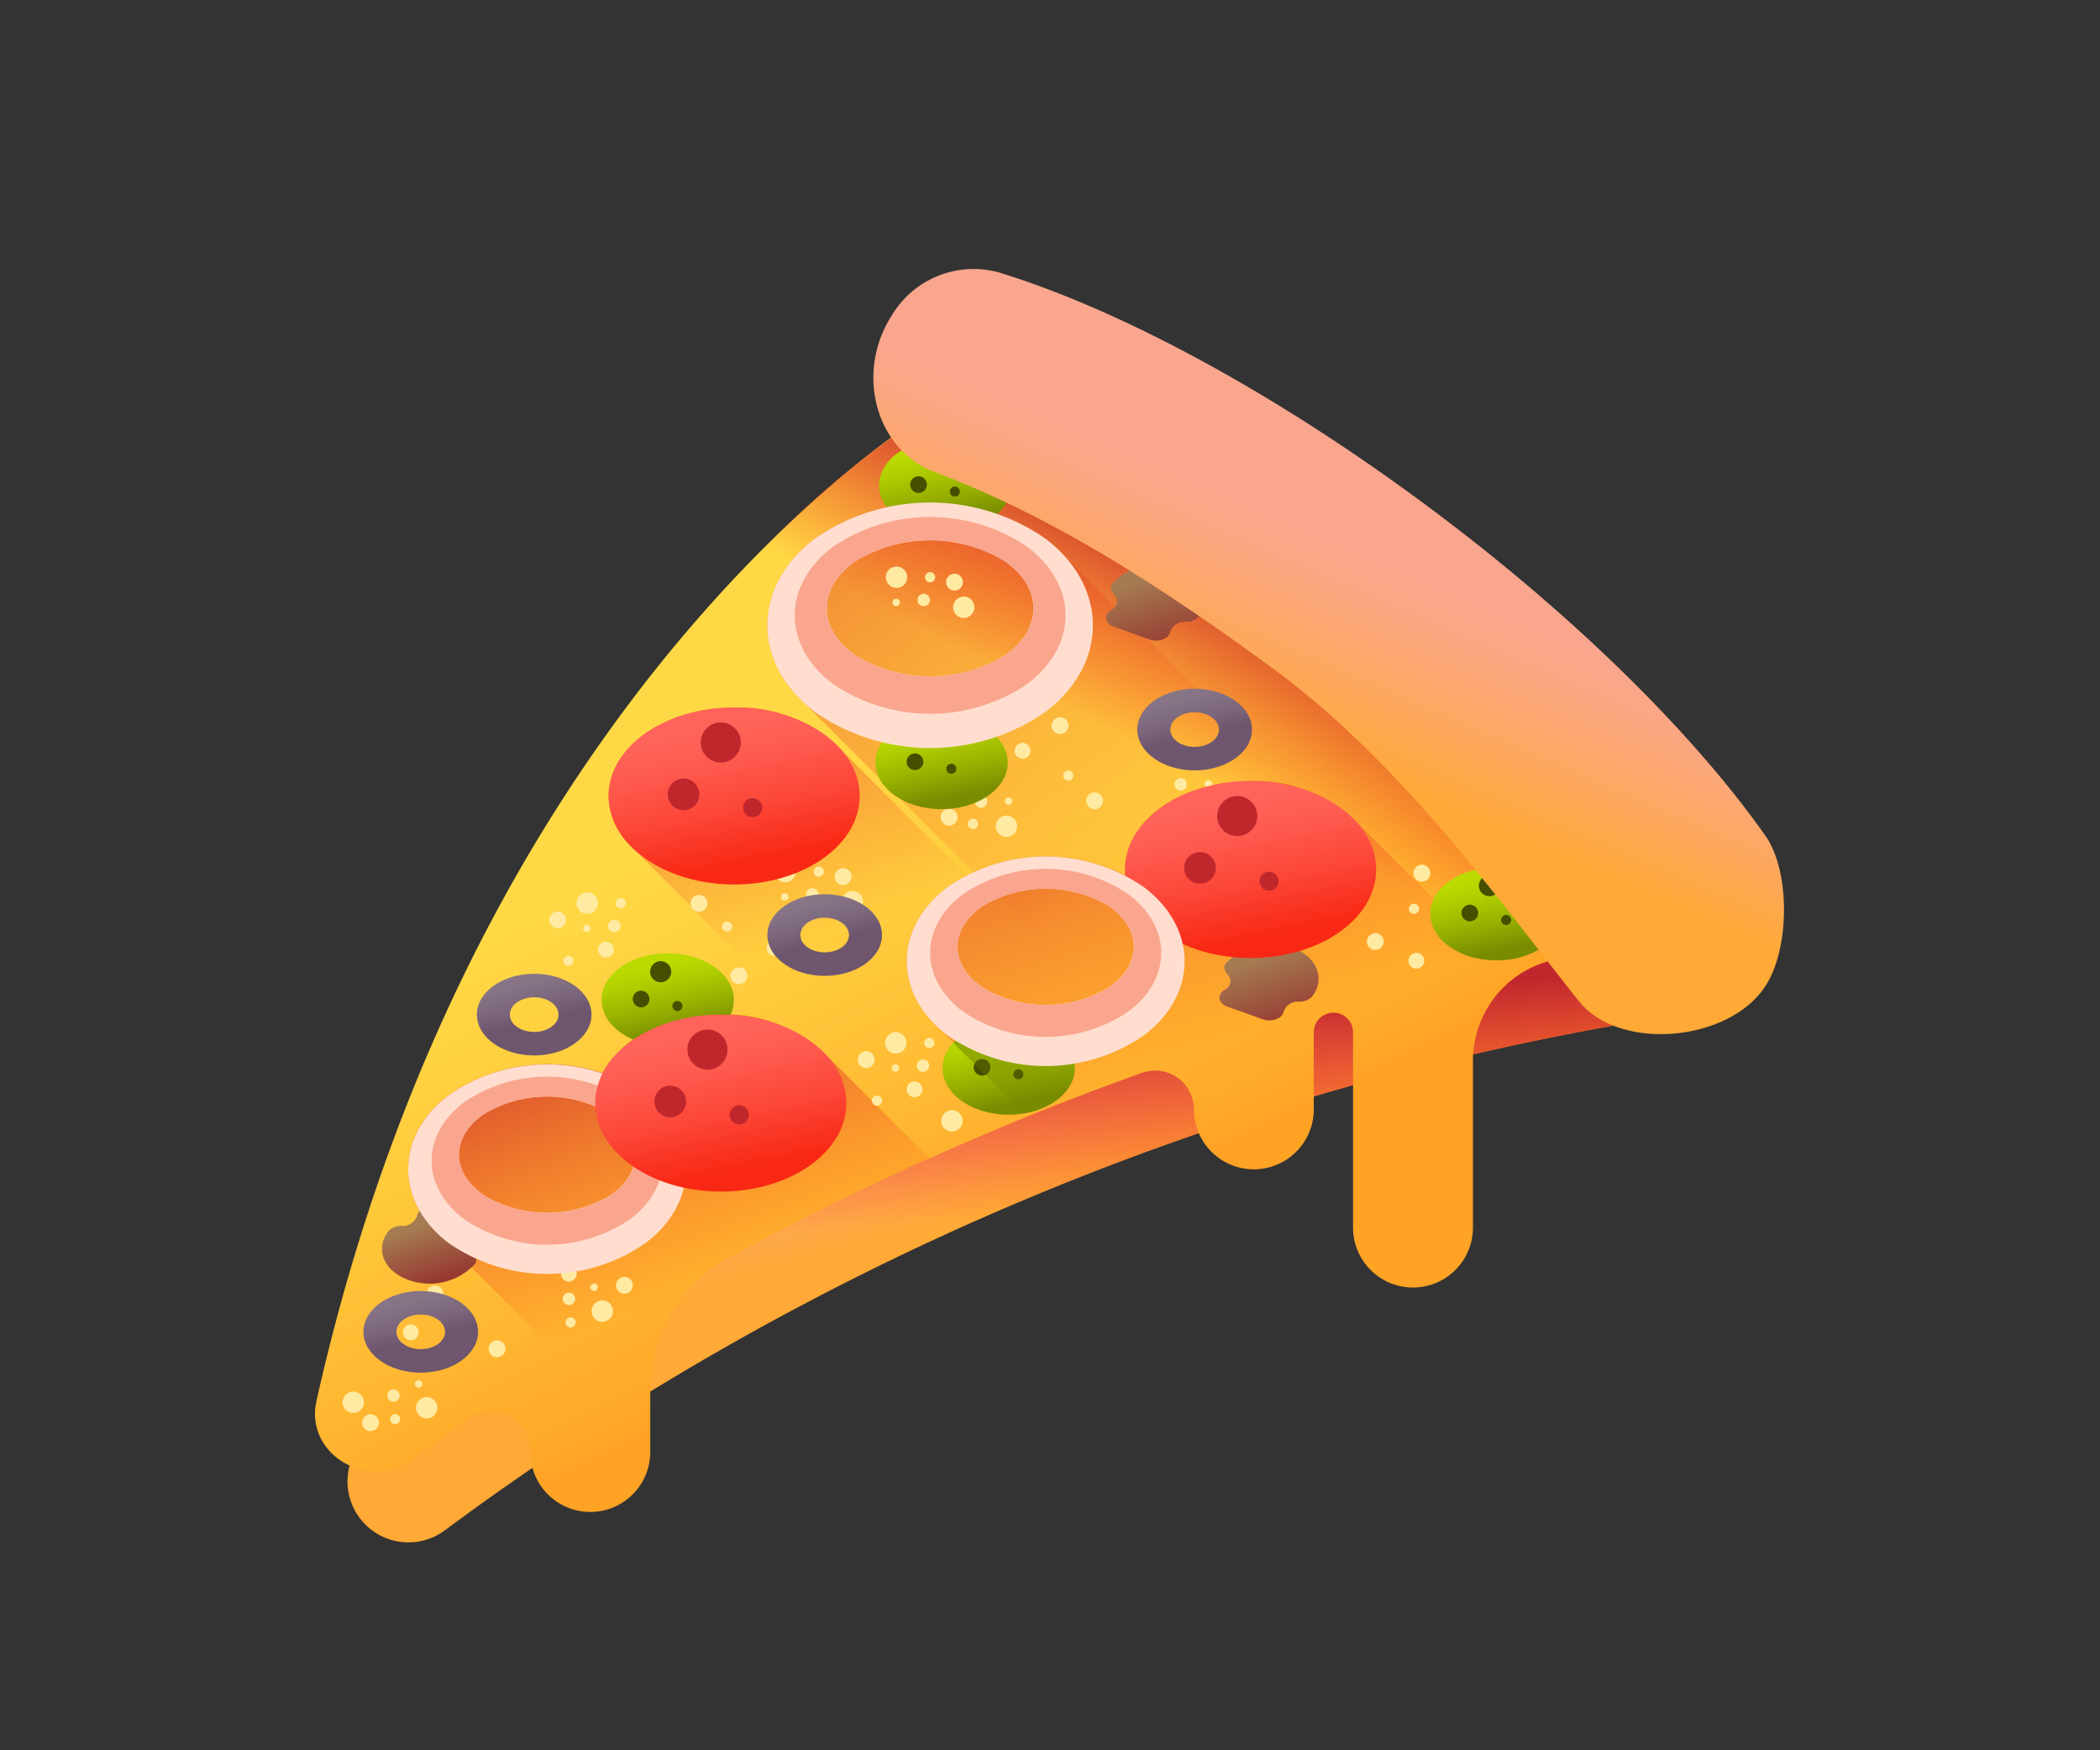 <svg xmlns="http://www.w3.org/2000/svg" xmlns:xlink="http://www.w3.org/1999/xlink" width="120" height="100" viewBox="0 0 120 100">
  <rect x="0" y="0" width="120" height="100" fill="#333333" stroke="none"/>
  <defs>
    <clipPath id="clip-path">
      <rect id="Rectangle_1118" data-name="Rectangle 1118" width="120" height="100" transform="translate(477 1162)" fill="#fff"/>
    </clipPath>
    <linearGradient id="linear-gradient" x1="0.444" y1="0.531" x2="0.5" y2="0.687" gradientUnits="objectBoundingBox">
      <stop offset="0" stop-color="#faa68e"/>
      <stop offset="0.206" stop-color="#fba682"/>
      <stop offset="0.581" stop-color="#fda861"/>
      <stop offset="1" stop-color="#ffa936"/>
    </linearGradient>
    <linearGradient id="linear-gradient-2" x1="0.503" y1="0.506" x2="0.455" y2="0.222" gradientUnits="objectBoundingBox">
      <stop offset="0" stop-color="#f82814" stop-opacity="0"/>
      <stop offset="0.245" stop-color="#f12817" stop-opacity="0.243"/>
      <stop offset="0.605" stop-color="#dd2820" stop-opacity="0.604"/>
      <stop offset="1" stop-color="#c0272d"/>
    </linearGradient>
    <linearGradient id="linear-gradient-3" x1="0.295" y1="0.357" x2="0.538" y2="0.735" gradientUnits="objectBoundingBox">
      <stop offset="0" stop-color="#ffd945"/>
      <stop offset="0.304" stop-color="#ffcd3e"/>
      <stop offset="0.856" stop-color="#ffad2b"/>
      <stop offset="1" stop-color="#ffa325"/>
    </linearGradient>
    <linearGradient id="linear-gradient-4" x1="0.481" y1="0.424" x2="0.603" y2="0.224" gradientUnits="objectBoundingBox">
      <stop offset="0" stop-color="#f82814" stop-opacity="0"/>
      <stop offset="1" stop-color="#c0272d"/>
    </linearGradient>
    <linearGradient id="linear-gradient-5" x1="0.528" y1="0.448" x2="-0.226" y2="-0.64" xlink:href="#linear-gradient-4"/>
    <linearGradient id="linear-gradient-6" x1="0.475" y1="0.467" x2="0.055" y2="-0.508" xlink:href="#linear-gradient-4"/>
    <linearGradient id="linear-gradient-7" x1="0.551" y1="0.508" x2="0.169" y2="-0.353" xlink:href="#linear-gradient-4"/>
    <linearGradient id="linear-gradient-8" x1="0.615" y1="0.608" x2="0.258" y2="-0.125" xlink:href="#linear-gradient-4"/>
    <linearGradient id="linear-gradient-9" x1="0.393" y1="0.133" x2="0.607" y2="0.869" gradientUnits="objectBoundingBox">
      <stop offset="0" stop-color="#bada00"/>
      <stop offset="0.227" stop-color="#b0ce00"/>
      <stop offset="0.638" stop-color="#95ae00"/>
      <stop offset="1" stop-color="#798c00"/>
    </linearGradient>
    <linearGradient id="linear-gradient-10" x1="256.866" y1="-388.341" x2="258.251" y2="-386.422" gradientUnits="objectBoundingBox">
      <stop offset="0" stop-color="#798c00" stop-opacity="0"/>
      <stop offset="0.654" stop-color="#556100" stop-opacity="0.655"/>
      <stop offset="1" stop-color="#464f00"/>
    </linearGradient>
    <linearGradient id="linear-gradient-11" x1="327.674" y1="-495.304" x2="329.058" y2="-493.384" xlink:href="#linear-gradient-10"/>
    <linearGradient id="linear-gradient-12" x1="536.196" y1="-822.649" x2="537.579" y2="-820.73" xlink:href="#linear-gradient-10"/>
    <linearGradient id="linear-gradient-14" x1="282.146" y1="-411.488" x2="283.53" y2="-409.568" xlink:href="#linear-gradient-10"/>
    <linearGradient id="linear-gradient-15" x1="359.702" y1="-524.63" x2="361.085" y2="-522.71" xlink:href="#linear-gradient-10"/>
    <linearGradient id="linear-gradient-16" x1="589.319" y1="-871.288" x2="590.702" y2="-869.369" xlink:href="#linear-gradient-10"/>
    <linearGradient id="linear-gradient-18" x1="249.729" y1="-417.048" x2="251.113" y2="-415.13" xlink:href="#linear-gradient-10"/>
    <linearGradient id="linear-gradient-19" x1="318.631" y1="-531.677" x2="320.016" y2="-529.757" xlink:href="#linear-gradient-10"/>
    <linearGradient id="linear-gradient-20" x1="521.198" y1="-882.976" x2="522.581" y2="-881.058" xlink:href="#linear-gradient-10"/>
    <linearGradient id="linear-gradient-22" x1="204.013" y1="-401.193" x2="205.397" y2="-399.274" xlink:href="#linear-gradient-10"/>
    <linearGradient id="linear-gradient-23" x1="260.715" y1="-511.587" x2="262.099" y2="-509.667" xlink:href="#linear-gradient-10"/>
    <linearGradient id="linear-gradient-24" x1="425.132" y1="-849.656" x2="426.518" y2="-847.738" xlink:href="#linear-gradient-10"/>
    <linearGradient id="linear-gradient-26" x1="257.253" y1="-362.129" x2="258.638" y2="-360.211" xlink:href="#linear-gradient-10"/>
    <linearGradient id="linear-gradient-27" x1="328.163" y1="-462.097" x2="329.548" y2="-460.177" xlink:href="#linear-gradient-10"/>
    <linearGradient id="linear-gradient-28" x1="537.009" y1="-767.571" x2="538.392" y2="-765.652" xlink:href="#linear-gradient-10"/>
    <linearGradient id="linear-gradient-29" x1="7.69" y1="1.614" x2="7.902" y2="2.188" gradientUnits="objectBoundingBox">
      <stop offset="0" stop-color="#ffdecf"/>
      <stop offset="0.379" stop-color="#fdc4b0"/>
      <stop offset="0.766" stop-color="#fbae97"/>
      <stop offset="1" stop-color="#faa68e"/>
    </linearGradient>
    <linearGradient id="linear-gradient-30" x1="3.563" y1="-35.47" x2="3.769" y2="-34.893" xlink:href="#linear-gradient-29"/>
    <linearGradient id="linear-gradient-31" x1="0.415" y1="0.279" x2="0.884" y2="1.274" gradientUnits="objectBoundingBox">
      <stop offset="0" stop-color="#a57c52"/>
      <stop offset="0.134" stop-color="#a26c4a"/>
      <stop offset="0.516" stop-color="#994336"/>
      <stop offset="0.817" stop-color="#942a2a"/>
      <stop offset="1" stop-color="#922125"/>
    </linearGradient>
    <linearGradient id="linear-gradient-32" x1="10.738" y1="2.411" x2="10.95" y2="2.984" xlink:href="#linear-gradient-29"/>
    <linearGradient id="linear-gradient-33" x1="5.276" y1="-48.72" x2="5.481" y2="-48.143" xlink:href="#linear-gradient-29"/>
    <linearGradient id="linear-gradient-34" x1="0.343" y1="0.204" x2="0.965" y2="1.545" xlink:href="#linear-gradient-31"/>
    <linearGradient id="linear-gradient-35" x1="0.393" y1="0.133" x2="0.607" y2="0.869" gradientUnits="objectBoundingBox">
      <stop offset="0" stop-color="#ff6359"/>
      <stop offset="0.224" stop-color="#fe5b50"/>
      <stop offset="0.595" stop-color="#fc4637"/>
      <stop offset="1" stop-color="#f82814"/>
    </linearGradient>
    <linearGradient id="linear-gradient-36" x1="120.151" y1="-208.275" x2="121.536" y2="-206.355" xlink:href="#linear-gradient-2"/>
    <linearGradient id="linear-gradient-37" x1="154.428" y1="-267.106" x2="155.812" y2="-265.187" xlink:href="#linear-gradient-2"/>
    <linearGradient id="linear-gradient-38" x1="248.869" y1="-444.196" x2="250.254" y2="-442.276" xlink:href="#linear-gradient-2"/>
    <linearGradient id="linear-gradient-40" x1="146.216" y1="-220.633" x2="147.601" y2="-218.714" xlink:href="#linear-gradient-2"/>
    <linearGradient id="linear-gradient-41" x1="187.442" y1="-282.76" x2="188.827" y2="-280.84" xlink:href="#linear-gradient-2"/>
    <linearGradient id="linear-gradient-42" x1="303.634" y1="-470.162" x2="305.018" y2="-468.242" xlink:href="#linear-gradient-2"/>
    <linearGradient id="linear-gradient-44" x1="0.869" y1="1.246" x2="-0.143" y2="-1.284" xlink:href="#linear-gradient-10"/>
    <linearGradient id="linear-gradient-45" x1="9.684" y1="1.018" x2="9.895" y2="1.592" xlink:href="#linear-gradient-29"/>
    <linearGradient id="linear-gradient-46" x1="2.229" y1="-44.51" x2="2.434" y2="-43.933" xlink:href="#linear-gradient-29"/>
    <linearGradient id="linear-gradient-47" x1="0.297" y1="-0.07" x2="0.529" y2="0.58" gradientUnits="objectBoundingBox">
      <stop offset="0" stop-color="#8a7889"/>
      <stop offset="0.334" stop-color="#867385"/>
      <stop offset="0.704" stop-color="#7b667b"/>
      <stop offset="1" stop-color="#6e566e"/>
    </linearGradient>
    <linearGradient id="linear-gradient-49" x1="0.297" y1="-0.07" x2="0.529" y2="0.58" xlink:href="#linear-gradient-47"/>
    <linearGradient id="linear-gradient-52" x1="145.974" y1="-205.322" x2="147.358" y2="-203.402" xlink:href="#linear-gradient-2"/>
    <linearGradient id="linear-gradient-53" x1="187.135" y1="-263.366" x2="188.52" y2="-261.446" xlink:href="#linear-gradient-2"/>
    <linearGradient id="linear-gradient-54" x1="303.125" y1="-437.991" x2="304.509" y2="-436.071" xlink:href="#linear-gradient-2"/>
    <linearGradient id="linear-gradient-56" x1="0.566" y1="0.371" x2="0.448" y2="0.6" xlink:href="#linear-gradient"/>
  </defs>
  <g id="Mask_Group_24" data-name="Mask Group 24" transform="translate(-477 -1162)" clip-path="url(#clip-path)">
    <g id="pizza" transform="translate(495 1177.347)">
      <path id="Path_11531" data-name="Path 11531" d="M46.265,97.9s-25.5,15.6-34.931,58a3.483,3.483,0,0,0,5.488,3.543A158.949,158.949,0,0,1,85.412,130.3a5.336,5.336,0,0,0,3.642-8.139c-5.023-7.9-16.784-20.049-42.789-24.259Z" transform="translate(-9.394 -87.363)" fill="url(#linear-gradient)"/>
      <path id="Path_11532" data-name="Path 11532" d="M88.986,244.7A158.706,158.706,0,0,0,14.06,274.749a3.429,3.429,0,0,1-2,.709c-.252,1.014-.5,2.04-.73,3.087a3.482,3.482,0,0,0,5.49,3.538,158.946,158.946,0,0,1,68.606-29.149,5.327,5.327,0,0,0,3.643-8.107Z" transform="translate(-9.389 -210)" fill="url(#linear-gradient-2)"/>
      <path id="Path_11533" data-name="Path 11533" d="M81,114.821S74.358,90.979,34.613,85.469c0,0-25.385,15.385-34.53,56.2-.681,3.039,2.939,5.209,5.509,3.3.981-.728,2.059-1.506,3.231-2.325a2.215,2.215,0,0,1,3.482,1.816v.127a3.425,3.425,0,1,0,6.851,0v-3.588a8.511,8.511,0,0,1,4.436-7.474,166.4,166.4,0,0,1,23.67-10.6,2.216,2.216,0,0,1,2.959,2.087,3.425,3.425,0,1,0,6.851,0v-4.409a1.107,1.107,0,0,1,.807-1.066l.022-.006a1.113,1.113,0,0,1,1.415,1.072v11.162a3.425,3.425,0,1,0,6.851,0v-9.526a5.907,5.907,0,0,1,4.769-5.8q4.893-.949,10.064-1.622Z" transform="translate(0.001 -76.977)" fill="url(#linear-gradient-3)"/>
      <path id="Path_11534" data-name="Path 11534" d="M154.12,85.47a58.3,58.3,0,0,0-11.068,9.651l32.419,32.418a3.412,3.412,0,0,0,1.108-2.517v-4.409a1.107,1.107,0,0,1,.807-1.066l.022-.006a1.113,1.113,0,0,1,1.415,1.072v10.279l4.214,4.214a3.424,3.424,0,0,0,2.637-3.331v-9.526a5.907,5.907,0,0,1,4.769-5.8q4.893-.95,10.064-1.622S193.864,90.98,154.12,85.47Z" transform="translate(-119.506 -76.978)" fill="url(#linear-gradient-4)"/>
      <path id="Path_11535" data-name="Path 11535" d="M174.1,118.2a7.918,7.918,0,0,0-1.172-1.078,11.554,11.554,0,0,0-13.153,0c-3.443,2.6-3.62,6.721-.535,9.477l26.464,26.464a3.424,3.424,0,0,0,2.57-3.314v-4.409a1.107,1.107,0,0,1,.807-1.066l.022-.006a1.113,1.113,0,0,1,1.415,1.072V156.5a3.411,3.411,0,0,0,.768,2.161,7.979,7.979,0,0,0,.771.7,3.424,3.424,0,0,0,5.312-2.858v-9.526A5.921,5.921,0,0,1,198.9,143Z" transform="translate(-131.203 -101.701)" fill="url(#linear-gradient-5)"/>
      <path id="Path_11536" data-name="Path 11536" d="M115.222,188.648a8.152,8.152,0,0,0-6.132-2.429c-3.963,0-7.176,2.264-7.176,5.056a4.224,4.224,0,0,0,1.566,3.151l17.281,17.335c3.643-1.62,7.525-3.191,11.641-4.66a2.191,2.191,0,0,1,1.121-.1Z" transform="translate(-85.139 -161.144)" fill="url(#linear-gradient-6)"/>
      <path id="Path_11537" data-name="Path 11537" d="M231.132,214.081a8.221,8.221,0,0,0-6.045-2.333c-3.963,0-7.176,2.264-7.176,5.056,0,.114.007.227.018.339a9.952,9.952,0,0,0-10.163.671c-2.913,2.2-3.088,5.675-.528,8.027l5.088,5.088q3.175-1.287,6.562-2.5a2.216,2.216,0,0,1,2.959,2.087,3.425,3.425,0,0,0,6.851,0v-4.409a1.107,1.107,0,0,1,.807-1.066l.022-.006a1.113,1.113,0,0,1,1.415,1.072v11.162a3.425,3.425,0,0,0,6.851,0v-9.526a5.922,5.922,0,0,1,2.307-4.692Z" transform="translate(-171.626 -182.471)" fill="url(#linear-gradient-7)"/>
      <path id="Path_11538" data-name="Path 11538" d="M62.157,301.039l-5.887-5.887a8.221,8.221,0,0,0-6.045-2.333c-3.109,0-5.755,1.393-6.752,3.341a9.924,9.924,0,0,0-8.785,1.255c-2.913,2.2-3.088,5.675-.528,8.027l12.032,12.032v-3.247a8.511,8.511,0,0,1,4.436-7.474c3.508-1.913,7.359-3.844,11.528-5.714Z" transform="translate(-27.036 -250.198)" fill="url(#linear-gradient-8)"/>
      <g id="Group_2146" data-name="Group 2146" transform="translate(1.579 17.021)">
        <g id="Group_2142" data-name="Group 2142" transform="translate(11.806 16.821)">
          <path id="Path_11539" data-name="Path 11539" d="M91.949,251.32a.61.61,0,1,0-.825.253A.61.61,0,0,0,91.949,251.32Z" transform="translate(-89.239 -248.623)" fill="#ffeaa2"/>
          <path id="Path_11540" data-name="Path 11540" d="M82.024,257.076a.481.481,0,1,0,.2.651A.481.481,0,0,0,82.024,257.076Z" transform="translate(-81.316 -254.132)" fill="#ffeaa2"/>
          <path id="Path_11541" data-name="Path 11541" d="M86.664,272.44a.29.29,0,1,0,.12.392A.29.29,0,0,0,86.664,272.44Z" transform="translate(-85.428 -266.987)" fill="#ffeaa2"/>
          <path id="Path_11542" data-name="Path 11542" d="M110.934,277.482a.61.61,0,1,0,.592.627A.61.61,0,0,0,110.934,277.482Z" transform="translate(-105.535 -271.226)" fill="#ffeaa2"/>
          <path id="Path_11543" data-name="Path 11543" d="M130.883,251.271a.481.481,0,1,0,.468.495A.481.481,0,0,0,130.883,251.271Z" transform="translate(-122.311 -249.33)" fill="#ffeaa2"/>
          <path id="Path_11544" data-name="Path 11544" d="M104.7,252.382a.29.29,0,1,0,.282.3A.29.29,0,0,0,104.7,252.382Z" transform="translate(-100.605 -250.258)" fill="#ffeaa2"/>
          <path id="Path_11545" data-name="Path 11545" d="M98.621,267.518a.451.451,0,1,0,.54.339A.451.451,0,0,0,98.621,267.518Z" transform="translate(-95.48 -262.893)" fill="#ffeaa2"/>
          <path id="Path_11546" data-name="Path 11546" d="M102.061,259.886a.356.356,0,1,0,.426.268A.356.356,0,0,0,102.061,259.886Z" transform="translate(-98.415 -256.519)" fill="#ffeaa2"/>
          <path id="Path_11547" data-name="Path 11547" d="M93.347,262.01a.214.214,0,1,0-.257-.161A.214.214,0,0,0,93.347,262.01Z" transform="translate(-91.148 -257.947)" fill="#ffeaa2"/>
          <path id="Path_11548" data-name="Path 11548" d="M160.642,240.375a.61.61,0,1,0-.825.253A.61.61,0,0,0,160.642,240.375Z" transform="translate(-146.626 -239.479)" fill="#ffeaa2"/>
          <path id="Path_11549" data-name="Path 11549" d="M144.945,276.5a.481.481,0,1,0,.2.651A.482.482,0,0,0,144.945,276.5Z" transform="translate(-133.881 -270.362)" fill="#ffeaa2"/>
          <path id="Path_11550" data-name="Path 11550" d="M141.743,260.522a.29.29,0,1,0,.12.392A.29.29,0,0,0,141.743,260.522Z" transform="translate(-131.441 -257.03)" fill="#ffeaa2"/>
          <path id="Path_11551" data-name="Path 11551" d="M183.471,249.92a.61.61,0,1,0,.592.627A.61.61,0,0,0,183.471,249.92Z" transform="translate(-166.132 -248.201)" fill="#ffeaa2"/>
          <path id="Path_11552" data-name="Path 11552" d="M181.357,242.463a.481.481,0,1,0-.495.468.481.481,0,0,0,.495-.468Z" transform="translate(-164.086 -241.558)" fill="#ffeaa2"/>
          <path id="Path_11553" data-name="Path 11553" d="M173.4,241.436a.29.29,0,1,0,.282.3A.29.29,0,0,0,173.4,241.436Z" transform="translate(-157.992 -241.114)" fill="#ffeaa2"/>
          <path id="Path_11554" data-name="Path 11554" d="M157.155,266.975a.451.451,0,1,0,.54.339A.451.451,0,0,0,157.155,266.975Z" transform="translate(-144.379 -262.44)" fill="#ffeaa2"/>
          <path id="Path_11555" data-name="Path 11555" d="M170.754,248.94a.356.356,0,1,0,.426.268A.356.356,0,0,0,170.754,248.94Z" transform="translate(-155.801 -247.375)" fill="#ffeaa2"/>
          <path id="Path_11556" data-name="Path 11556" d="M162.041,251.065a.214.214,0,1,0-.257-.161A.214.214,0,0,0,162.041,251.065Z" transform="translate(-148.535 -248.804)" fill="#ffeaa2"/>
        </g>
        <g id="Group_2143" data-name="Group 2143" transform="translate(29.436)">
          <path id="Path_11557" data-name="Path 11557" d="M199.061,299.823a.61.61,0,1,0-.825.253A.61.61,0,0,0,199.061,299.823Z" transform="translate(-196.351 -272.321)" fill="#ffeaa2"/>
          <path id="Path_11558" data-name="Path 11558" d="M189.136,305.579a.481.481,0,1,0,.2.651A.481.481,0,0,0,189.136,305.579Z" transform="translate(-188.428 -277.831)" fill="#ffeaa2"/>
          <path id="Path_11559" data-name="Path 11559" d="M193.777,320.943a.29.29,0,1,0,.12.392A.29.29,0,0,0,193.777,320.943Z" transform="translate(-192.541 -290.685)" fill="#ffeaa2"/>
          <path id="Path_11560" data-name="Path 11560" d="M218.047,325.985a.61.61,0,1,0,.592.627A.61.61,0,0,0,218.047,325.985Z" transform="translate(-212.648 -294.925)" fill="#ffeaa2"/>
          <path id="Path_11561" data-name="Path 11561" d="M382.261,241.067a.482.482,0,1,0-.229.641A.482.482,0,0,0,382.261,241.067Z" transform="translate(-349.591 -223.754)" fill="#ffeaa2"/>
          <path id="Path_11562" data-name="Path 11562" d="M211.817,300.885a.29.29,0,1,0,.282.3A.29.29,0,0,0,211.817,300.885Z" transform="translate(-207.718 -273.957)" fill="#ffeaa2"/>
          <path id="Path_11563" data-name="Path 11563" d="M205.733,316.021a.451.451,0,1,0,.54.339A.451.451,0,0,0,205.733,316.021Z" transform="translate(-202.592 -286.591)" fill="#ffeaa2"/>
          <path id="Path_11564" data-name="Path 11564" d="M209.173,308.388a.356.356,0,1,0,.426.268A.356.356,0,0,0,209.173,308.388Z" transform="translate(-205.527 -280.217)" fill="#ffeaa2"/>
          <path id="Path_11565" data-name="Path 11565" d="M200.459,310.513a.214.214,0,1,0-.257-.161A.214.214,0,0,0,200.459,310.513Z" transform="translate(-198.26 -281.646)" fill="#ffeaa2"/>
          <path id="Path_11566" data-name="Path 11566" d="M199.32,138.178a.61.61,0,1,0-.825.253A.61.61,0,0,0,199.32,138.178Z" transform="translate(-196.568 -137.282)" fill="#ffeaa2"/>
          <path id="Path_11567" data-name="Path 11567" d="M366.146,265.04a.481.481,0,1,0-.49.473A.481.481,0,0,0,366.146,265.04Z" transform="translate(-336.09 -243.603)" fill="#ffeaa2"/>
          <path id="Path_11568" data-name="Path 11568" d="M380.333,254.607a.29.29,0,1,0-.3.285A.29.29,0,0,0,380.333,254.607Z" transform="translate(-348.261 -235.049)" fill="#ffeaa2"/>
          <path id="Path_11569" data-name="Path 11569" d="M222.149,147.723a.61.61,0,1,0,.592.627A.61.61,0,0,0,222.149,147.723Z" transform="translate(-216.074 -146.004)" fill="#ffeaa2"/>
          <path id="Path_11570" data-name="Path 11570" d="M220.035,140.266a.481.481,0,1,0-.495.468.481.481,0,0,0,.495-.468Z" transform="translate(-214.028 -139.361)" fill="#ffeaa2"/>
          <path id="Path_11571" data-name="Path 11571" d="M212.075,139.24a.29.29,0,1,0,.282.3A.29.29,0,0,0,212.075,139.24Z" transform="translate(-207.933 -138.918)" fill="#ffeaa2"/>
          <path id="Path_11572" data-name="Path 11572" d="M380.4,271.552a.451.451,0,1,0-.058.635A.451.451,0,0,0,380.4,271.552Z" transform="translate(-348.135 -249.316)" fill="#ffeaa2"/>
          <path id="Path_11573" data-name="Path 11573" d="M209.432,146.744a.356.356,0,1,0,.426.268A.356.356,0,0,0,209.432,146.744Z" transform="translate(-205.743 -145.179)" fill="#ffeaa2"/>
          <path id="Path_11574" data-name="Path 11574" d="M200.718,148.868a.214.214,0,1,0-.257-.161A.214.214,0,0,0,200.718,148.868Z" transform="translate(-198.476 -146.607)" fill="#ffeaa2"/>
        </g>
        <g id="Group_2144" data-name="Group 2144" transform="translate(33.618 8.575)">
          <path id="Path_11575" data-name="Path 11575" d="M305.769,218.056a.61.61,0,1,0,.841-.193A.61.61,0,0,0,305.769,218.056Z" transform="translate(-290.559 -213.097)" fill="#ffeaa2"/>
          <path id="Path_11576" data-name="Path 11576" d="M317.338,214.38a.481.481,0,1,0-.152-.664A.481.481,0,0,0,317.338,214.38Z" transform="translate(-300.113 -209.522)" fill="#ffeaa2"/>
          <path id="Path_11577" data-name="Path 11577" d="M315.686,200.729a.29.29,0,1,0-.092-.4A.29.29,0,0,0,315.686,200.729Z" transform="translate(-298.808 -198.412)" fill="#ffeaa2"/>
          <path id="Path_11578" data-name="Path 11578" d="M288.721,190.595a.61.61,0,1,0-.546-.668A.61.61,0,0,0,288.721,190.595Z" transform="translate(-275.937 -189.378)" fill="#ffeaa2"/>
          <path id="Path_11579" data-name="Path 11579" d="M268.188,216.648a.481.481,0,1,0-.431-.527A.482.482,0,0,0,268.188,216.648Z" transform="translate(-258.88 -211.357)" fill="#ffeaa2"/>
          <path id="Path_11580" data-name="Path 11580" d="M296.247,219.435a.29.29,0,1,0-.26-.318A.29.29,0,0,0,296.247,219.435Z" transform="translate(-282.464 -214.004)" fill="#ffeaa2"/>
          <path id="Path_11581" data-name="Path 11581" d="M301.838,203.091a.451.451,0,1,0-.514-.377A.451.451,0,0,0,301.838,203.091Z" transform="translate(-286.92 -200.086)" fill="#ffeaa2"/>
          <path id="Path_11582" data-name="Path 11582" d="M298.784,211.453a.356.356,0,1,0-.405-.3A.356.356,0,0,0,298.784,211.453Z" transform="translate(-284.46 -207.229)" fill="#ffeaa2"/>
          <path id="Path_11583" data-name="Path 11583" d="M309.009,211.446a.214.214,0,1,0,.244.18A.215.215,0,0,0,309.009,211.446Z" transform="translate(-293.192 -207.812)" fill="#ffeaa2"/>
          <path id="Path_11584" data-name="Path 11584" d="M236.466,224.02a.61.61,0,1,0,.841-.193A.61.61,0,0,0,236.466,224.02Z" transform="translate(-232.663 -218.079)" fill="#ffeaa2"/>
          <path id="Path_11585" data-name="Path 11585" d="M255.982,190.467a.481.481,0,1,0-.152-.664A.481.481,0,0,0,255.982,190.467Z" transform="translate(-248.856 -189.545)" fill="#ffeaa2"/>
          <path id="Path_11586" data-name="Path 11586" d="M259.891,208.645a.29.29,0,1,0-.092-.4A.29.29,0,0,0,259.891,208.645Z" transform="translate(-252.197 -205.026)" fill="#ffeaa2"/>
          <path id="Path_11587" data-name="Path 11587" d="M214.386,212.856a.61.61,0,1,0-.546-.668A.61.61,0,0,0,214.386,212.856Z" transform="translate(-213.837 -207.975)" fill="#ffeaa2"/>
          <path id="Path_11588" data-name="Path 11588" d="M217.211,221.794a.481.481,0,1,0,.527-.431A.481.481,0,0,0,217.211,221.794Z" transform="translate(-216.653 -216.096)" fill="#ffeaa2"/>
          <path id="Path_11589" data-name="Path 11589" d="M226.943,225.4a.29.29,0,1,0-.26-.318A.29.29,0,0,0,226.943,225.4Z" transform="translate(-224.568 -218.986)" fill="#ffeaa2"/>
          <path id="Path_11590" data-name="Path 11590" d="M243.417,199.412a.451.451,0,1,0-.514-.377A.451.451,0,0,0,243.417,199.412Z" transform="translate(-238.115 -197.012)" fill="#ffeaa2"/>
          <path id="Path_11591" data-name="Path 11591" d="M229.48,217.418a.356.356,0,1,0-.405-.3A.356.356,0,0,0,229.48,217.418Z" transform="translate(-226.563 -212.212)" fill="#ffeaa2"/>
          <path id="Path_11592" data-name="Path 11592" d="M239.7,217.411a.214.214,0,1,0,.244.18A.214.214,0,0,0,239.7,217.411Z" transform="translate(-235.295 -212.795)" fill="#ffeaa2"/>
        </g>
        <g id="Group_2145" data-name="Group 2145" transform="translate(0 38.782)">
          <path id="Path_11593" data-name="Path 11593" d="M96.027,392.538a.61.61,0,1,0,.69-.517A.61.61,0,0,0,96.027,392.538Z" transform="translate(-81.795 -388.868)" fill="#ffeaa2"/>
          <path id="Path_11594" data-name="Path 11594" d="M104.9,384.807a.481.481,0,1,0-.408-.545A.482.482,0,0,0,104.9,384.807Z" transform="translate(-88.868 -382.047)" fill="#ffeaa2"/>
          <path id="Path_11595" data-name="Path 11595" d="M97.542,373.477a.29.29,0,1,0-.246-.328A.29.29,0,0,0,97.542,373.477Z" transform="translate(-82.857 -372.899)" fill="#ffeaa2"/>
          <path id="Path_11596" data-name="Path 11596" d="M69.3,374.355a.61.61,0,1,0-.77-.389A.61.61,0,0,0,69.3,374.355Z" transform="translate(-58.805 -373.122)" fill="#ffeaa2"/>
          <path id="Path_11597" data-name="Path 11597" d="M60.9,406.819a.481.481,0,1,0-.608-.307A.481.481,0,0,0,60.9,406.819Z" transform="translate(-51.925 -400.452)" fill="#ffeaa2"/>
          <path id="Path_11598" data-name="Path 11598" d="M87.363,398.46a.29.29,0,1,0-.366-.185A.29.29,0,0,0,87.363,398.46Z" transform="translate(-74.244 -393.779)" fill="#ffeaa2"/>
          <path id="Path_11599" data-name="Path 11599" d="M86.1,380.854a.451.451,0,1,0-.623-.137A.451.451,0,0,0,86.1,380.854Z" transform="translate(-72.93 -378.851)" fill="#ffeaa2"/>
          <path id="Path_11600" data-name="Path 11600" d="M86.551,389.972a.356.356,0,1,0-.491-.108A.356.356,0,0,0,86.551,389.972Z" transform="translate(-73.426 -386.614)" fill="#ffeaa2"/>
          <path id="Path_11601" data-name="Path 11601" d="M95.664,386.17a.214.214,0,1,0,.3.065A.215.215,0,0,0,95.664,386.17Z" transform="translate(-81.414 -383.957)" fill="#ffeaa2"/>
          <path id="Path_11602" data-name="Path 11602" d="M35.1,426.107a.61.61,0,1,0,.69-.517A.61.61,0,0,0,35.1,426.107Z" transform="translate(-30.898 -416.911)" fill="#ffeaa2"/>
          <path id="Path_11603" data-name="Path 11603" d="M39.119,387.842a.481.481,0,1,0-.408-.545A.481.481,0,0,0,39.119,387.842Z" transform="translate(-33.914 -384.582)" fill="#ffeaa2"/>
          <path id="Path_11604" data-name="Path 11604" d="M49.758,403.348a.29.29,0,1,0-.246-.328A.29.29,0,0,0,49.758,403.348Z" transform="translate(-42.938 -397.853)" fill="#ffeaa2"/>
          <path id="Path_11605" data-name="Path 11605" d="M10.39,424.859a.61.61,0,1,0-.77-.389A.61.61,0,0,0,10.39,424.859Z" transform="translate(-9.59 -415.313)" fill="#ffeaa2"/>
          <path id="Path_11606" data-name="Path 11606" d="M16.391,432.2a.481.481,0,1,0,.307-.608A.481.481,0,0,0,16.391,432.2Z" transform="translate(-15.252 -421.916)" fill="#ffeaa2"/>
          <path id="Path_11607" data-name="Path 11607" d="M26.439,432.029a.29.29,0,1,0-.366-.185A.29.29,0,0,0,26.439,432.029Z" transform="translate(-23.348 -421.823)" fill="#ffeaa2"/>
          <path id="Path_11608" data-name="Path 11608" d="M31.214,401.193a.451.451,0,1,0-.623-.136A.451.451,0,0,0,31.214,401.193Z" transform="translate(-27.075 -395.843)" fill="#ffeaa2"/>
          <path id="Path_11609" data-name="Path 11609" d="M25.627,423.54a.356.356,0,1,0-.491-.108A.356.356,0,0,0,25.627,423.54Z" transform="translate(-22.53 -414.658)" fill="#ffeaa2"/>
          <path id="Path_11610" data-name="Path 11610" d="M34.74,419.739a.214.214,0,1,0,.3.065A.215.215,0,0,0,34.74,419.739Z" transform="translate(-30.518 -412.001)" fill="#ffeaa2"/>
        </g>
      </g>
      <g id="Group_2148" data-name="Group 2148" transform="translate(32.028 25.56)">
        <ellipse id="Ellipse_20" data-name="Ellipse 20" cx="3.779" cy="2.663" rx="3.779" ry="2.663" transform="translate(0 0)" fill="url(#linear-gradient-9)"/>
        <g id="Group_2147" data-name="Group 2147" transform="translate(1.78 0.45)">
          <circle id="Ellipse_21" data-name="Ellipse 21" cx="0.604" cy="0.604" r="0.604" transform="translate(0.994)" fill="url(#linear-gradient-10)"/>
          <ellipse id="Ellipse_22" data-name="Ellipse 22" cx="0.477" cy="0.477" rx="0.477" ry="0.477" transform="translate(0 1.689)" fill="url(#linear-gradient-11)"/>
          <ellipse id="Ellipse_23" data-name="Ellipse 23" cx="0.287" cy="0.287" rx="0.287" ry="0.287" transform="translate(2.267 2.278)" fill="url(#linear-gradient-12)"/>
        </g>
      </g>
      <g id="Group_2150" data-name="Group 2150" transform="translate(16.376 39.117)">
        <ellipse id="Ellipse_24" data-name="Ellipse 24" cx="3.779" cy="2.663" rx="3.779" ry="2.663" transform="translate(0 0)" fill="url(#linear-gradient-9)"/>
        <g id="Group_2149" data-name="Group 2149" transform="translate(1.78 0.45)">
          <circle id="Ellipse_25" data-name="Ellipse 25" cx="0.604" cy="0.604" r="0.604" transform="translate(0.994)" fill="url(#linear-gradient-14)"/>
          <ellipse id="Ellipse_26" data-name="Ellipse 26" cx="0.477" cy="0.477" rx="0.477" ry="0.477" transform="translate(0 1.689)" fill="url(#linear-gradient-15)"/>
          <ellipse id="Ellipse_27" data-name="Ellipse 27" cx="0.287" cy="0.287" rx="0.287" ry="0.287" transform="translate(2.267 2.278)" fill="url(#linear-gradient-16)"/>
        </g>
      </g>
      <g id="Group_2152" data-name="Group 2152" transform="translate(35.86 43.016)">
        <ellipse id="Ellipse_28" data-name="Ellipse 28" cx="3.779" cy="2.663" rx="3.779" ry="2.663" fill="url(#linear-gradient-9)"/>
        <g id="Group_2151" data-name="Group 2151" transform="translate(1.78 0.45)">
          <circle id="Ellipse_29" data-name="Ellipse 29" cx="0.604" cy="0.604" r="0.604" transform="translate(0.994)" fill="url(#linear-gradient-18)"/>
          <ellipse id="Ellipse_30" data-name="Ellipse 30" cx="0.477" cy="0.477" rx="0.477" ry="0.477" transform="translate(0 1.689)" fill="url(#linear-gradient-19)"/>
          <ellipse id="Ellipse_31" data-name="Ellipse 31" cx="0.287" cy="0.287" rx="0.287" ry="0.287" transform="translate(2.267 2.278)" fill="url(#linear-gradient-20)"/>
        </g>
      </g>
      <g id="Group_2154" data-name="Group 2154" transform="translate(63.732 34.201)">
        <ellipse id="Ellipse_32" data-name="Ellipse 32" cx="3.779" cy="2.663" rx="3.779" ry="2.663" fill="url(#linear-gradient-9)"/>
        <g id="Group_2153" data-name="Group 2153" transform="translate(1.78 0.45)">
          <circle id="Ellipse_33" data-name="Ellipse 33" cx="0.604" cy="0.604" r="0.604" transform="translate(0.994)" fill="url(#linear-gradient-22)"/>
          <ellipse id="Ellipse_34" data-name="Ellipse 34" cx="0.477" cy="0.477" rx="0.477" ry="0.477" transform="translate(0 1.689)" fill="url(#linear-gradient-23)"/>
          <ellipse id="Ellipse_35" data-name="Ellipse 35" cx="0.287" cy="0.287" rx="0.287" ry="0.287" transform="translate(2.267 2.278)" fill="url(#linear-gradient-24)"/>
        </g>
      </g>
      <g id="Group_2156" data-name="Group 2156" transform="translate(32.23 9.724)">
        <ellipse id="Ellipse_36" data-name="Ellipse 36" cx="3.779" cy="2.663" rx="3.779" ry="2.663" transform="translate(0 0)" fill="url(#linear-gradient-9)"/>
        <g id="Group_2155" data-name="Group 2155" transform="translate(1.78 0.45)">
          <circle id="Ellipse_37" data-name="Ellipse 37" cx="0.604" cy="0.604" r="0.604" transform="translate(0.994)" fill="url(#linear-gradient-26)"/>
          <ellipse id="Ellipse_38" data-name="Ellipse 38" cx="0.477" cy="0.477" rx="0.477" ry="0.477" transform="translate(0 1.689)" fill="url(#linear-gradient-27)"/>
          <ellipse id="Ellipse_39" data-name="Ellipse 39" cx="0.287" cy="0.287" rx="0.287" ry="0.287" transform="translate(2.267 2.278)" fill="url(#linear-gradient-28)"/>
        </g>
      </g>
      <g id="Group_2157" data-name="Group 2157" transform="translate(25.85 13.364)">
        <path id="Path_11611" data-name="Path 11611" d="M172.924,117.119a11.554,11.554,0,0,0-13.153,0c-3.632,2.739-3.632,7.18,0,9.918a11.554,11.554,0,0,0,13.153,0C176.556,124.3,176.556,119.858,172.924,117.119Zm-10.753,6.742c-2.306-1.519-2.306-3.983,0-5.5a8.222,8.222,0,0,1,8.351,0c2.306,1.519,2.307,3.982,0,5.5A8.224,8.224,0,0,1,162.172,123.862Z" transform="translate(-157.048 -115.065)" fill="url(#linear-gradient-29)"/>
        <path id="Path_11612" data-name="Path 11612" d="M168.815,129.677a9.909,9.909,0,0,0,10.941,0c3.022-2.2,3.021-5.757,0-7.953a9.906,9.906,0,0,0-10.941,0C165.794,123.92,165.793,127.481,168.815,129.677Zm9.647-7.13c2.306,1.519,2.306,3.983,0,5.5a8.222,8.222,0,0,1-8.351,0c-2.306-1.519-2.307-3.982,0-5.5A8.225,8.225,0,0,1,178.462,122.547Z" transform="translate(-164.985 -119.252)" fill="url(#linear-gradient-30)"/>
      </g>
      <path id="Path_11613" data-name="Path 11613" d="M24.69,363.778a3.543,3.543,0,0,0,3.875-.869c.153-.2.085-.43-.128-.668a.525.525,0,0,1,.173-.823l.055-.036c.419-.274.323-.757-.187-.94l-2.029-.727c-.51-.183-1.123.047-1.192.446a.84.84,0,0,1-.851.564,1,1,0,0,0-.768.282C22.859,362.012,23.33,363.253,24.69,363.778Z" transform="translate(-19.433 -306.029)" fill="url(#linear-gradient-31)"/>
      <g id="Group_2158" data-name="Group 2158" transform="translate(5.327 45.464)">
        <path id="Path_11614" data-name="Path 11614" d="M45.914,311.843a9.862,9.862,0,0,0-11.227,0c-3.1,2.338-3.1,6.128,0,8.466a9.862,9.862,0,0,0,11.227,0C49.014,317.971,49.014,314.181,45.914,311.843ZM36.735,317.6c-1.968-1.3-1.968-3.4,0-4.7a7.018,7.018,0,0,1,7.128,0c1.968,1.3,1.969,3.4,0,4.7A7.02,7.02,0,0,1,36.735,317.6Z" transform="translate(-32.362 -310.09)" fill="url(#linear-gradient-32)"/>
        <path id="Path_11615" data-name="Path 11615" d="M42.406,322.561a8.458,8.458,0,0,0,9.339,0c2.579-1.875,2.578-4.914,0-6.788a8.456,8.456,0,0,0-9.339,0C39.828,317.647,39.827,320.686,42.406,322.561Zm8.234-6.086c1.968,1.3,1.968,3.4,0,4.7a7.018,7.018,0,0,1-7.128,0c-1.968-1.3-1.969-3.4,0-4.7A7.02,7.02,0,0,1,50.64,316.475Z" transform="translate(-39.137 -313.663)" fill="url(#linear-gradient-33)"/>
      </g>
      <path id="Path_11616" data-name="Path 11616" d="M318.236,268.586a3.543,3.543,0,0,0-3.875.869c-.153.2-.085.43.128.668a.525.525,0,0,1-.173.823l-.055.036c-.419.274-.323.758.187.94l2.029.727c.51.183,1.123-.047,1.192-.446a.84.84,0,0,1,.851-.564,1,1,0,0,0,.768-.282C320.067,270.352,319.6,269.111,318.236,268.586Z" transform="translate(-262.315 -229.758)" fill="url(#linear-gradient-34)"/>
      <g id="Group_2160" data-name="Group 2160" transform="translate(46.286 29.277)">
        <ellipse id="Ellipse_40" data-name="Ellipse 40" cx="7.176" cy="5.056" rx="7.176" ry="5.056" transform="translate(0 0)" fill="url(#linear-gradient-35)"/>
        <g id="Group_2159" data-name="Group 2159" transform="translate(3.38 0.854)">
          <circle id="Ellipse_41" data-name="Ellipse 41" cx="1.146" cy="1.146" r="1.146" transform="translate(1.887)" fill="url(#linear-gradient-36)"/>
          <circle id="Ellipse_42" data-name="Ellipse 42" cx="0.905" cy="0.905" r="0.905" transform="translate(0 3.206)" fill="url(#linear-gradient-37)"/>
          <circle id="Ellipse_43" data-name="Ellipse 43" cx="0.546" cy="0.546" r="0.546" transform="translate(4.305 4.325)" fill="url(#linear-gradient-38)"/>
        </g>
      </g>
      <g id="Group_2162" data-name="Group 2162" transform="translate(16.013 42.621)">
        <ellipse id="Ellipse_44" data-name="Ellipse 44" cx="7.176" cy="5.056" rx="7.176" ry="5.056" transform="translate(0 0)" fill="url(#linear-gradient-35)"/>
        <g id="Group_2161" data-name="Group 2161" transform="translate(3.38 0.854)">
          <circle id="Ellipse_45" data-name="Ellipse 45" cx="1.146" cy="1.146" r="1.146" transform="translate(1.887)" fill="url(#linear-gradient-40)"/>
          <circle id="Ellipse_46" data-name="Ellipse 46" cx="0.905" cy="0.905" r="0.905" transform="translate(0 3.206)" fill="url(#linear-gradient-41)"/>
          <circle id="Ellipse_47" data-name="Ellipse 47" cx="0.546" cy="0.546" r="0.546" transform="translate(4.305 4.325)" fill="url(#linear-gradient-42)"/>
        </g>
      </g>
      <path id="Path_11617" data-name="Path 11617" d="M212.253,229.45a3.544,3.544,0,0,0-3.875.869c-.153.2-.085.43.128.668a.525.525,0,0,1-.173.823l-.055.036c-.419.274-.323.758.187.94l2.029.727c.51.183,1.123-.047,1.191-.446a.84.84,0,0,1,.851-.564,1,1,0,0,0,.768-.282C214.084,231.216,213.613,229.975,212.253,229.45Z" transform="translate(-173.776 -197.064)" fill="url(#linear-gradient-34)"/>
      <path id="Path_11618" data-name="Path 11618" d="M225.62,300.466c1.667-.277,2.909-1.33,2.909-2.589,0-1.471-1.692-2.663-3.779-2.663a4.339,4.339,0,0,0-3.168,1.213Z" transform="translate(-185.109 -252.198)" fill="url(#linear-gradient-44)"/>
      <g id="Group_2163" data-name="Group 2163" transform="translate(33.815 33.59)">
        <path id="Path_11619" data-name="Path 11619" d="M218.992,239.7a9.862,9.862,0,0,0-11.227,0c-3.1,2.338-3.1,6.128,0,8.466a9.862,9.862,0,0,0,11.227,0C222.092,245.831,222.092,242.041,218.992,239.7Zm-9.178,5.755c-1.968-1.3-1.968-3.4,0-4.7a7.018,7.018,0,0,1,7.128,0c1.968,1.3,1.969,3.4,0,4.7A7.02,7.02,0,0,1,209.814,245.458Z" transform="translate(-205.44 -237.95)" fill="url(#linear-gradient-45)"/>
        <path id="Path_11620" data-name="Path 11620" d="M215.485,250.421a8.458,8.458,0,0,0,9.339,0c2.579-1.875,2.578-4.914,0-6.788a8.456,8.456,0,0,0-9.339,0C212.907,245.507,212.906,248.546,215.485,250.421Zm8.234-6.086c1.968,1.3,1.968,3.4,0,4.7a7.018,7.018,0,0,1-7.128,0c-1.968-1.3-1.969-3.4,0-4.7A7.019,7.019,0,0,1,223.719,244.335Z" transform="translate(-212.216 -241.523)" fill="url(#linear-gradient-46)"/>
      </g>
      <path id="Path_11621" data-name="Path 11621" d="M59.469,278.646c-1.809,0-3.275,1.044-3.275,2.333s1.466,2.333,3.275,2.333,3.275-1.044,3.275-2.333S61.278,278.646,59.469,278.646Zm0,3.323c-.768,0-1.39-.443-1.39-.99s.622-.99,1.39-.99,1.39.443,1.39.99S60.237,281.969,59.469,281.969Z" transform="translate(-46.944 -238.357)" fill="url(#linear-gradient-47)"/>
      <path id="Path_11622" data-name="Path 11622" d="M160.322,251.023c-1.809,0-3.275,1.044-3.275,2.333s1.466,2.333,3.275,2.333,3.275-1.044,3.275-2.333S162.131,251.023,160.322,251.023Zm0,3.323c-.768,0-1.39-.443-1.39-.99s.622-.99,1.39-.99,1.39.443,1.39.99S161.09,254.346,160.322,254.346Z" transform="translate(-131.197 -215.281)" fill="url(#linear-gradient-47)"/>
      <path id="Path_11623" data-name="Path 11623" d="M288.76,179.706c-1.809,0-3.275,1.044-3.275,2.333s1.466,2.333,3.275,2.333,3.275-1.044,3.275-2.333S290.569,179.706,288.76,179.706Zm0,3.323c-.768,0-1.39-.443-1.39-.99s.622-.99,1.39-.99,1.39.443,1.39.99S289.528,183.029,288.76,183.029Z" transform="translate(-238.495 -155.703)" fill="url(#linear-gradient-49)"/>
      <path id="Path_11624" data-name="Path 11624" d="M20.1,388.757c-1.809,0-3.275,1.044-3.275,2.333s1.466,2.333,3.275,2.333,3.275-1.044,3.275-2.333S21.912,388.757,20.1,388.757Zm0,3.323c-.768,0-1.39-.443-1.39-.99s.622-.99,1.39-.99,1.39.443,1.39.99S20.871,392.08,20.1,392.08Z" transform="translate(-14.058 -330.344)" fill="url(#linear-gradient-47)"/>
      <g id="Group_2165" data-name="Group 2165" transform="translate(16.775 25.075)">
        <ellipse id="Ellipse_48" data-name="Ellipse 48" cx="7.176" cy="5.056" rx="7.176" ry="5.056" transform="translate(0 0)" fill="url(#linear-gradient-35)"/>
        <g id="Group_2164" data-name="Group 2164" transform="translate(3.38 0.854)">
          <circle id="Ellipse_49" data-name="Ellipse 49" cx="1.146" cy="1.146" r="1.146" transform="translate(1.887)" fill="url(#linear-gradient-52)"/>
          <circle id="Ellipse_50" data-name="Ellipse 50" cx="0.905" cy="0.905" r="0.905" transform="translate(0 3.206)" fill="url(#linear-gradient-53)"/>
          <circle id="Ellipse_51" data-name="Ellipse 51" cx="0.546" cy="0.546" r="0.546" transform="translate(4.305 4.325)" fill="url(#linear-gradient-54)"/>
        </g>
      </g>
      <path id="Path_11625" data-name="Path 11625" d="M278.9,136.734a3.543,3.543,0,0,0-3.875.869c-.153.2-.085.43.128.668a.525.525,0,0,1-.173.823l-.055.036c-.419.274-.323.757.187.94l2.029.727c.51.183,1.122-.047,1.191-.446a.84.84,0,0,1,.851-.564,1,1,0,0,0,.768-.282C280.735,138.5,280.264,137.259,278.9,136.734Z" transform="translate(-229.457 -119.608)" fill="url(#linear-gradient-34)"/>
      <path id="Path_11626" data-name="Path 11626" d="M197.3,45.47c6.156,2.34,11.978,5.815,19.436,11.292s13.2,13.679,17.452,18.988c2.287,2.851,8.583,2.333,10.662-.916,1.388-2.17,1.393-6.553-.022-8.559-4.174-5.921-11.2-12.876-19.887-19.254s-17.273-10.9-23.932-12.933a5.445,5.445,0,0,0-6.12,2.492c-2.079,3.249-.895,7.632,2.412,8.889Z" transform="translate(-161.948 -33.875)" fill="url(#linear-gradient-56)"/>
    </g>
  </g>
</svg>

